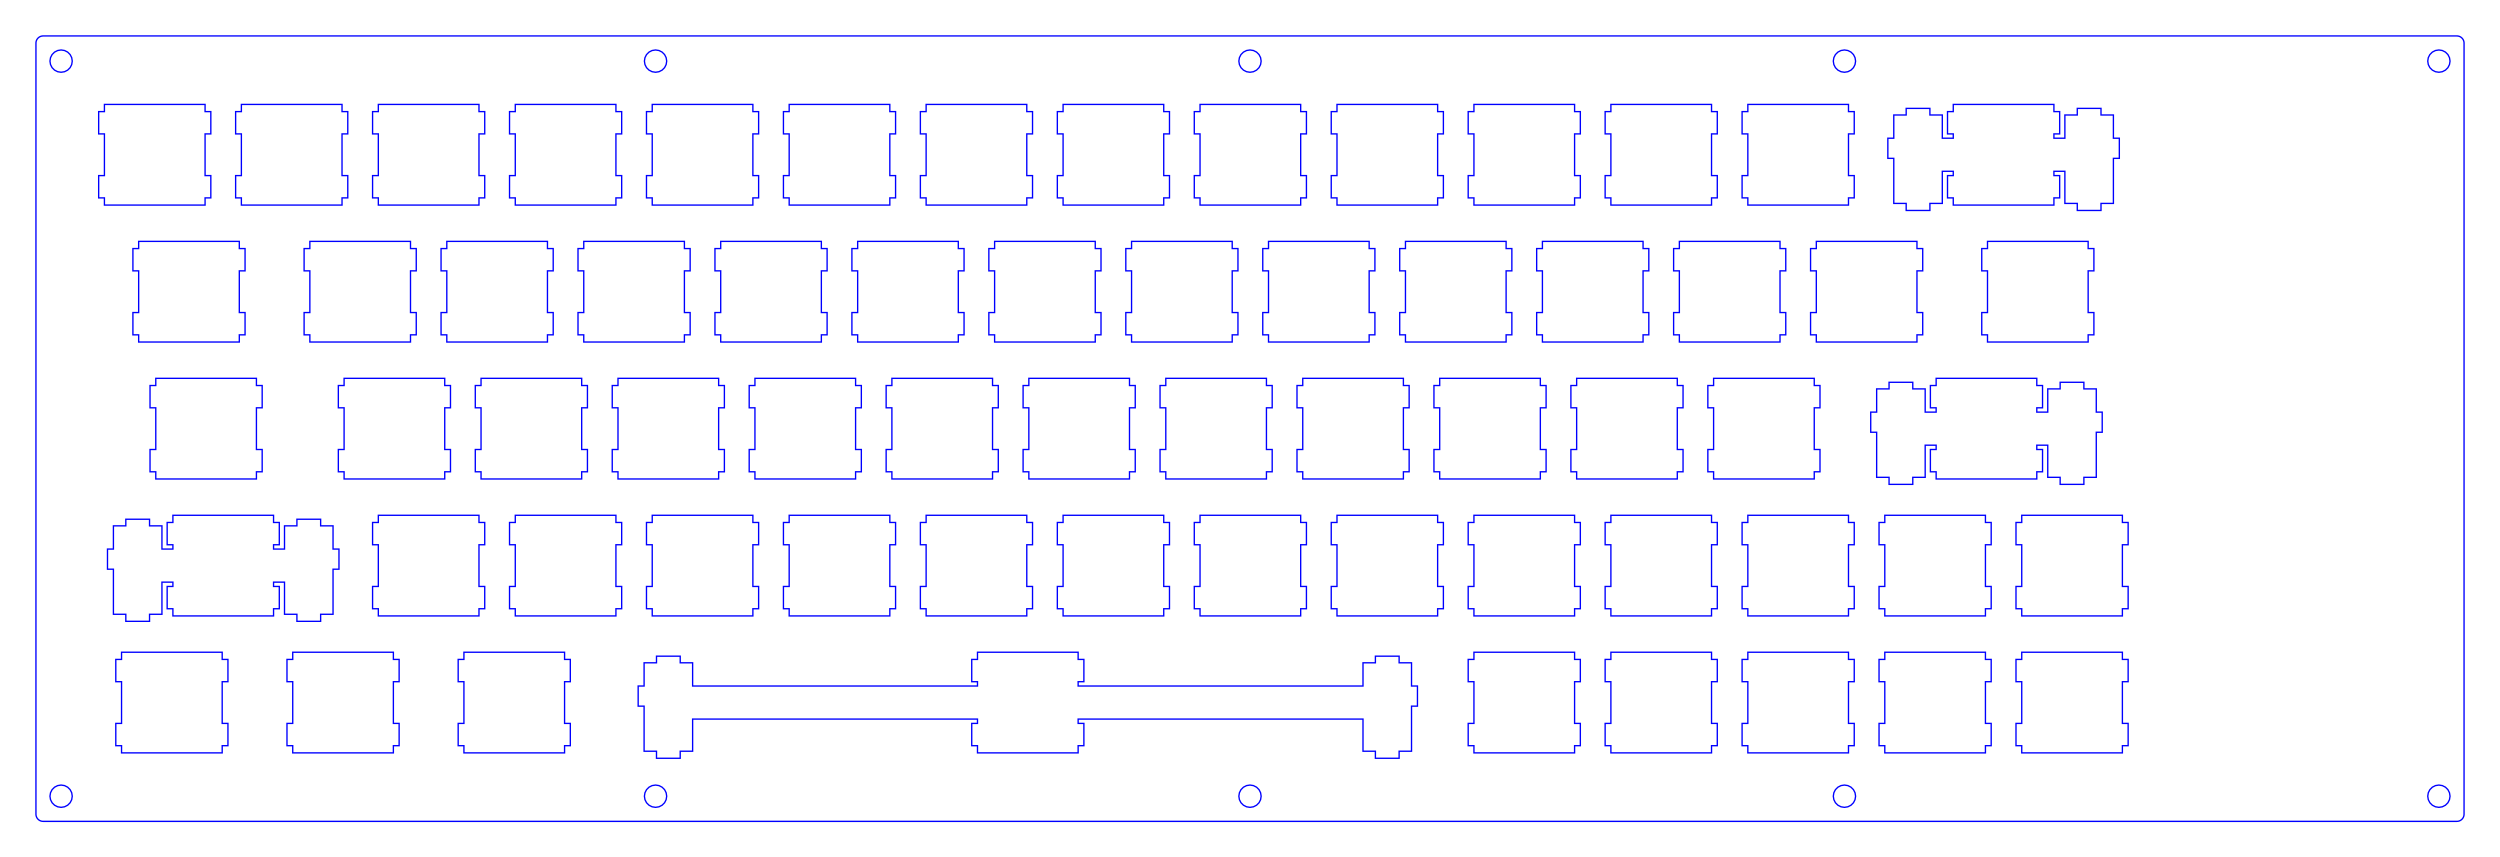 <?xml version="1.0"?>
<!-- Generated by SVGo -->
<svg width="347.752mm" height="119.252mm"
     viewBox="0.000 0.000 347.752 119.252"
     xmlns="http://www.w3.org/2000/svg" 
     xmlns:xlink="http://www.w3.org/1999/xlink">
<polygon points="341.752,5.001 341.830,5.004 341.908,5.013 341.985,5.028 342.061,5.049 342.134,5.077 342.205,5.109 342.274,5.148 342.339,5.191 342.401,5.240 342.459,5.293 342.512,5.351 342.561,5.413 342.604,5.478 342.643,5.547 342.675,5.618 342.703,5.691 342.724,5.767 342.739,5.844 342.748,5.922 342.752,6.001 342.752,113.251 342.748,113.330 342.739,113.408 342.724,113.485 342.703,113.561 342.675,113.634 342.643,113.705 342.604,113.774 342.561,113.839 342.512,113.901 342.459,113.959 342.401,114.012 342.339,114.061 342.274,114.104 342.205,114.143 342.134,114.175 342.061,114.203 341.985,114.224 341.908,114.239 341.830,114.248 341.752,114.252 6.001,114.251 5.922,114.248 5.844,114.239 5.767,114.224 5.691,114.203 5.618,114.175 5.547,114.143 5.478,114.104 5.413,114.061 5.351,114.012 5.293,113.959 5.240,113.901 5.191,113.839 5.148,113.774 5.109,113.705 5.077,113.634 5.049,113.561 5.028,113.485 5.013,113.408 5.004,113.330 5.000,113.251 5.001,6.001 5.004,5.922 5.013,5.844 5.028,5.767 5.049,5.691 5.077,5.618 5.109,5.547 5.148,5.478 5.191,5.413 5.240,5.351 5.293,5.293 5.351,5.240 5.413,5.191 5.478,5.148 5.547,5.109 5.618,5.077 5.691,5.049 5.767,5.028 5.844,5.013 5.922,5.004 6.001,5.000" style="fill:none;stroke-width:0.05mm;stroke:blue"/>
<polygon points="8.022,109.277 7.589,109.498 7.247,109.840 7.026,110.273 6.950,110.752 7.026,111.230 7.247,111.663 7.589,112.005 8.022,112.226 8.500,112.302 8.979,112.226 9.412,112.005 9.754,111.663 9.975,111.230 10.050,110.752 9.975,110.273 9.754,109.840 9.412,109.498 8.979,109.277 8.500,109.202" style="fill:none;stroke-width:0.05mm;stroke:blue"/>
<polygon points="90.709,109.277 90.277,109.498 89.934,109.840 89.714,110.273 89.638,110.752 89.714,111.230 89.934,111.663 90.277,112.005 90.709,112.226 91.188,112.302 91.667,112.226 92.099,112.005 92.442,111.663 92.662,111.230 92.738,110.752 92.662,110.273 92.442,109.840 92.099,109.498 91.667,109.277 91.188,109.202" style="fill:none;stroke-width:0.05mm;stroke:blue"/>
<polygon points="173.397,109.277 172.965,109.498 172.622,109.840 172.402,110.273 172.326,110.752 172.402,111.230 172.622,111.663 172.965,112.005 173.397,112.226 173.876,112.302 174.355,112.226 174.787,112.005 175.130,111.663 175.350,111.230 175.426,110.752 175.350,110.273 175.130,109.840 174.787,109.498 174.355,109.277 173.876,109.202" style="fill:none;stroke-width:0.05mm;stroke:blue"/>
<polygon points="256.085,109.277 255.653,109.498 255.310,109.840 255.090,110.273 255.014,110.752 255.090,111.230 255.310,111.663 255.653,112.005 256.085,112.226 256.564,112.302 257.042,112.226 257.475,112.005 257.818,111.663 258.037,111.230 258.114,110.752 258.037,110.273 257.818,109.840 257.475,109.498 257.042,109.277 256.564,109.202" style="fill:none;stroke-width:0.05mm;stroke:blue"/>
<polygon points="338.773,109.277 338.340,109.498 337.998,109.840 337.777,110.273 337.702,110.752 337.777,111.230 337.998,111.663 338.340,112.005 338.773,112.226 339.252,112.302 339.730,112.226 340.163,112.005 340.505,111.663 340.726,111.230 340.802,110.752 340.726,110.273 340.505,109.840 340.163,109.498 339.730,109.277 339.252,109.202" style="fill:none;stroke-width:0.05mm;stroke:blue"/>
<polygon points="135.969,90.726 135.969,91.726 135.169,91.726 135.169,94.825 135.969,94.825 135.969,95.426 96.344,95.426 96.344,92.196 94.619,92.196 94.619,91.275 91.319,91.275 91.319,92.196 89.594,92.196 89.594,95.426 88.769,95.426 88.769,98.226 89.594,98.226 89.594,104.495 91.319,104.495 91.319,105.476 94.619,105.476 94.619,104.495 96.344,104.495 96.344,100.025 135.969,100.025 135.969,100.626 135.169,100.626 135.169,103.726 135.969,103.726 135.969,104.726 149.969,104.726 149.969,103.726 150.769,103.726 150.769,100.626 149.969,100.626 149.969,100.025 189.594,100.025 189.594,104.495 191.319,104.495 191.319,105.476 194.619,105.476 194.619,104.495 196.344,104.495 196.344,98.226 197.169,98.226 197.169,95.426 196.344,95.426 196.344,92.196 194.619,92.196 194.619,91.275 191.319,91.275 191.319,92.196 189.594,92.196 189.594,95.426 149.969,95.426 149.969,94.825 150.769,94.825 150.769,91.726 149.969,91.726 149.969,90.726" style="fill:none;stroke-width:0.05mm;stroke:blue"/>
<polygon points="281.226,90.726 281.226,91.726 280.426,91.726 280.426,94.825 281.226,94.825 281.226,100.626 280.426,100.626 280.426,103.726 281.226,103.726 281.226,104.726 295.226,104.726 295.226,103.726 296.026,103.726 296.026,100.626 295.226,100.626 295.226,94.825 296.026,94.825 296.026,91.726 295.226,91.726 295.226,90.726" style="fill:none;stroke-width:0.05mm;stroke:blue"/>
<polygon points="262.176,90.726 262.176,91.726 261.376,91.726 261.376,94.825 262.176,94.825 262.176,100.626 261.376,100.626 261.376,103.726 262.176,103.726 262.176,104.726 276.176,104.726 276.176,103.726 276.976,103.726 276.976,100.626 276.176,100.626 276.176,94.825 276.976,94.825 276.976,91.726 276.176,91.726 276.176,90.726" style="fill:none;stroke-width:0.05mm;stroke:blue"/>
<polygon points="243.126,90.726 243.126,91.726 242.326,91.726 242.326,94.825 243.126,94.825 243.126,100.626 242.326,100.626 242.326,103.726 243.126,103.726 243.126,104.726 257.126,104.726 257.126,103.726 257.926,103.726 257.926,100.626 257.126,100.626 257.126,94.825 257.926,94.825 257.926,91.726 257.126,91.726 257.126,90.726" style="fill:none;stroke-width:0.05mm;stroke:blue"/>
<polygon points="224.076,90.726 224.076,91.726 223.276,91.726 223.276,94.825 224.076,94.825 224.076,100.626 223.276,100.626 223.276,103.726 224.076,103.726 224.076,104.726 238.076,104.726 238.076,103.726 238.876,103.726 238.876,100.626 238.076,100.626 238.076,94.825 238.876,94.825 238.876,91.726 238.076,91.726 238.076,90.726" style="fill:none;stroke-width:0.05mm;stroke:blue"/>
<polygon points="205.026,90.726 205.026,91.726 204.226,91.726 204.226,94.825 205.026,94.825 205.026,100.626 204.226,100.626 204.226,103.726 205.026,103.726 205.026,104.726 219.026,104.726 219.026,103.726 219.826,103.726 219.826,100.626 219.026,100.626 219.026,94.825 219.826,94.825 219.826,91.726 219.026,91.726 219.026,90.726" style="fill:none;stroke-width:0.05mm;stroke:blue"/>
<polygon points="64.532,90.726 64.532,91.726 63.732,91.726 63.732,94.825 64.532,94.825 64.532,100.626 63.732,100.626 63.732,103.726 64.532,103.726 64.532,104.726 78.532,104.726 78.532,103.726 79.332,103.726 79.332,100.626 78.532,100.626 78.532,94.825 79.332,94.825 79.332,91.726 78.532,91.726 78.532,90.726" style="fill:none;stroke-width:0.05mm;stroke:blue"/>
<polygon points="40.719,90.726 40.719,91.726 39.919,91.726 39.919,94.825 40.719,94.825 40.719,100.626 39.919,100.626 39.919,103.726 40.719,103.726 40.719,104.726 54.719,104.726 54.719,103.726 55.519,103.726 55.519,100.626 54.719,100.626 54.719,94.825 55.519,94.825 55.519,91.726 54.719,91.726 54.719,90.726" style="fill:none;stroke-width:0.05mm;stroke:blue"/>
<polygon points="16.907,90.726 16.907,91.726 16.107,91.726 16.107,94.825 16.907,94.825 16.907,100.626 16.107,100.626 16.107,103.726 16.907,103.726 16.907,104.726 30.907,104.726 30.907,103.726 31.707,103.726 31.707,100.626 30.907,100.626 30.907,94.825 31.707,94.825 31.707,91.726 30.907,91.726 30.907,90.726" style="fill:none;stroke-width:0.05mm;stroke:blue"/>
<polygon points="24.051,71.676 24.051,72.676 23.251,72.676 23.251,75.775 24.051,75.775 24.051,76.376 22.526,76.376 22.526,73.146 20.801,73.146 20.801,72.226 17.501,72.226 17.501,73.146 15.776,73.146 15.776,76.376 14.951,76.376 14.951,79.176 15.776,79.176 15.776,85.446 17.501,85.446 17.501,86.426 20.801,86.426 20.801,85.446 22.526,85.446 22.526,80.976 24.051,80.976 24.051,81.576 23.251,81.576 23.251,84.676 24.051,84.676 24.051,85.676 38.051,85.676 38.051,84.676 38.851,84.676 38.851,81.576 38.051,81.576 38.051,80.976 39.576,80.976 39.576,85.446 41.301,85.446 41.301,86.426 44.601,86.426 44.601,85.446 46.326,85.446 46.326,79.176 47.151,79.176 47.151,76.376 46.326,76.376 46.326,73.146 44.601,73.146 44.601,72.226 41.301,72.226 41.301,73.146 39.576,73.146 39.576,76.376 38.051,76.376 38.051,75.775 38.851,75.775 38.851,72.676 38.051,72.676 38.051,71.676" style="fill:none;stroke-width:0.05mm;stroke:blue"/>
<polygon points="281.226,71.676 281.226,72.676 280.426,72.676 280.426,75.775 281.226,75.775 281.226,81.576 280.426,81.576 280.426,84.676 281.226,84.676 281.226,85.676 295.226,85.676 295.226,84.676 296.026,84.676 296.026,81.576 295.226,81.576 295.226,75.775 296.026,75.775 296.026,72.676 295.226,72.676 295.226,71.676" style="fill:none;stroke-width:0.05mm;stroke:blue"/>
<polygon points="262.176,71.676 262.176,72.676 261.376,72.676 261.376,75.775 262.176,75.775 262.176,81.576 261.376,81.576 261.376,84.676 262.176,84.676 262.176,85.676 276.176,85.676 276.176,84.676 276.976,84.676 276.976,81.576 276.176,81.576 276.176,75.775 276.976,75.775 276.976,72.676 276.176,72.676 276.176,71.676" style="fill:none;stroke-width:0.05mm;stroke:blue"/>
<polygon points="243.126,71.676 243.126,72.676 242.326,72.676 242.326,75.775 243.126,75.775 243.126,81.576 242.326,81.576 242.326,84.676 243.126,84.676 243.126,85.676 257.126,85.676 257.126,84.676 257.926,84.676 257.926,81.576 257.126,81.576 257.126,75.775 257.926,75.775 257.926,72.676 257.126,72.676 257.126,71.676" style="fill:none;stroke-width:0.05mm;stroke:blue"/>
<polygon points="224.076,71.676 224.076,72.676 223.276,72.676 223.276,75.775 224.076,75.775 224.076,81.576 223.276,81.576 223.276,84.676 224.076,84.676 224.076,85.676 238.076,85.676 238.076,84.676 238.876,84.676 238.876,81.576 238.076,81.576 238.076,75.775 238.876,75.775 238.876,72.676 238.076,72.676 238.076,71.676" style="fill:none;stroke-width:0.05mm;stroke:blue"/>
<polygon points="205.026,71.676 205.026,72.676 204.226,72.676 204.226,75.775 205.026,75.775 205.026,81.576 204.226,81.576 204.226,84.676 205.026,84.676 205.026,85.676 219.026,85.676 219.026,84.676 219.826,84.676 219.826,81.576 219.026,81.576 219.026,75.775 219.826,75.775 219.826,72.676 219.026,72.676 219.026,71.676" style="fill:none;stroke-width:0.05mm;stroke:blue"/>
<polygon points="185.976,71.676 185.976,72.676 185.176,72.676 185.176,75.775 185.976,75.775 185.976,81.576 185.176,81.576 185.176,84.676 185.976,84.676 185.976,85.676 199.976,85.676 199.976,84.676 200.776,84.676 200.776,81.576 199.976,81.576 199.976,75.775 200.776,75.775 200.776,72.676 199.976,72.676 199.976,71.676" style="fill:none;stroke-width:0.05mm;stroke:blue"/>
<polygon points="166.926,71.676 166.926,72.676 166.126,72.676 166.126,75.775 166.926,75.775 166.926,81.576 166.126,81.576 166.126,84.676 166.926,84.676 166.926,85.676 180.926,85.676 180.926,84.676 181.726,84.676 181.726,81.576 180.926,81.576 180.926,75.775 181.726,75.775 181.726,72.676 180.926,72.676 180.926,71.676" style="fill:none;stroke-width:0.05mm;stroke:blue"/>
<polygon points="147.876,71.676 147.876,72.676 147.076,72.676 147.076,75.775 147.876,75.775 147.876,81.576 147.076,81.576 147.076,84.676 147.876,84.676 147.876,85.676 161.876,85.676 161.876,84.676 162.676,84.676 162.676,81.576 161.876,81.576 161.876,75.775 162.676,75.775 162.676,72.676 161.876,72.676 161.876,71.676" style="fill:none;stroke-width:0.05mm;stroke:blue"/>
<polygon points="128.825,71.676 128.825,72.676 128.025,72.676 128.025,75.775 128.825,75.775 128.825,81.576 128.025,81.576 128.025,84.676 128.825,84.676 128.825,85.676 142.826,85.676 142.826,84.676 143.626,84.676 143.626,81.576 142.826,81.576 142.826,75.775 143.626,75.775 143.626,72.676 142.826,72.676 142.826,71.676" style="fill:none;stroke-width:0.05mm;stroke:blue"/>
<polygon points="109.775,71.676 109.775,72.676 108.976,72.676 108.976,75.775 109.775,75.775 109.775,81.576 108.976,81.576 108.976,84.676 109.775,84.676 109.775,85.676 123.775,85.676 123.775,84.676 124.575,84.676 124.575,81.576 123.775,81.576 123.775,75.775 124.575,75.775 124.575,72.676 123.775,72.676 123.775,71.676" style="fill:none;stroke-width:0.05mm;stroke:blue"/>
<polygon points="90.726,71.676 90.726,72.676 89.926,72.676 89.926,75.775 90.726,75.775 90.726,81.576 89.926,81.576 89.926,84.676 90.726,84.676 90.726,85.676 104.726,85.676 104.726,84.676 105.525,84.676 105.525,81.576 104.726,81.576 104.726,75.775 105.525,75.775 105.525,72.676 104.726,72.676 104.726,71.676" style="fill:none;stroke-width:0.05mm;stroke:blue"/>
<polygon points="71.676,71.676 71.676,72.676 70.876,72.676 70.876,75.775 71.676,75.775 71.676,81.576 70.876,81.576 70.876,84.676 71.676,84.676 71.676,85.676 85.676,85.676 85.676,84.676 86.476,84.676 86.476,81.576 85.676,81.576 85.676,75.775 86.476,75.775 86.476,72.676 85.676,72.676 85.676,71.676" style="fill:none;stroke-width:0.05mm;stroke:blue"/>
<polygon points="52.626,71.676 52.626,72.676 51.826,72.676 51.826,75.775 52.626,75.775 52.626,81.576 51.826,81.576 51.826,84.676 52.626,84.676 52.626,85.676 66.626,85.676 66.626,84.676 67.426,84.676 67.426,81.576 66.626,81.576 66.626,75.775 67.426,75.775 67.426,72.676 66.626,72.676 66.626,71.676" style="fill:none;stroke-width:0.05mm;stroke:blue"/>
<polygon points="269.319,52.626 269.319,53.626 268.519,53.626 268.519,56.726 269.319,56.726 269.319,57.326 267.794,57.326 267.794,54.096 266.069,54.096 266.069,53.176 262.769,53.176 262.769,54.096 261.044,54.096 261.044,57.326 260.219,57.326 260.219,60.126 261.044,60.126 261.044,66.396 262.769,66.396 262.769,67.376 266.069,67.376 266.069,66.396 267.794,66.396 267.794,61.926 269.319,61.926 269.319,62.526 268.519,62.526 268.519,65.626 269.319,65.626 269.319,66.626 283.319,66.626 283.319,65.626 284.119,65.626 284.119,62.526 283.319,62.526 283.319,61.926 284.844,61.926 284.844,66.396 286.569,66.396 286.569,67.376 289.869,67.376 289.869,66.396 291.594,66.396 291.594,60.126 292.419,60.126 292.419,57.326 291.594,57.326 291.594,54.096 289.869,54.096 289.869,53.176 286.569,53.176 286.569,54.096 284.844,54.096 284.844,57.326 283.319,57.326 283.319,56.726 284.119,56.726 284.119,53.626 283.319,53.626 283.319,52.626" style="fill:none;stroke-width:0.05mm;stroke:blue"/>
<polygon points="238.363,52.626 238.363,53.626 237.563,53.626 237.563,56.726 238.363,56.726 238.363,62.526 237.563,62.526 237.563,65.626 238.363,65.626 238.363,66.626 252.363,66.626 252.363,65.626 253.163,65.626 253.163,62.526 252.363,62.526 252.363,56.726 253.163,56.726 253.163,53.626 252.363,53.626 252.363,52.626" style="fill:none;stroke-width:0.05mm;stroke:blue"/>
<polygon points="219.313,52.626 219.313,53.626 218.513,53.626 218.513,56.726 219.313,56.726 219.313,62.526 218.513,62.526 218.513,65.626 219.313,65.626 219.313,66.626 233.313,66.626 233.313,65.626 234.113,65.626 234.113,62.526 233.313,62.526 233.313,56.726 234.113,56.726 234.113,53.626 233.313,53.626 233.313,52.626" style="fill:none;stroke-width:0.05mm;stroke:blue"/>
<polygon points="200.263,52.626 200.263,53.626 199.463,53.626 199.463,56.726 200.263,56.726 200.263,62.526 199.463,62.526 199.463,65.626 200.263,65.626 200.263,66.626 214.263,66.626 214.263,65.626 215.063,65.626 215.063,62.526 214.263,62.526 214.263,56.726 215.063,56.726 215.063,53.626 214.263,53.626 214.263,52.626" style="fill:none;stroke-width:0.05mm;stroke:blue"/>
<polygon points="181.213,52.626 181.213,53.626 180.413,53.626 180.413,56.726 181.213,56.726 181.213,62.526 180.413,62.526 180.413,65.626 181.213,65.626 181.213,66.626 195.213,66.626 195.213,65.626 196.013,65.626 196.013,62.526 195.213,62.526 195.213,56.726 196.013,56.726 196.013,53.626 195.213,53.626 195.213,52.626" style="fill:none;stroke-width:0.05mm;stroke:blue"/>
<polygon points="162.163,52.626 162.163,53.626 161.363,53.626 161.363,56.726 162.163,56.726 162.163,62.526 161.363,62.526 161.363,65.626 162.163,65.626 162.163,66.626 176.163,66.626 176.163,65.626 176.963,65.626 176.963,62.526 176.163,62.526 176.163,56.726 176.963,56.726 176.963,53.626 176.163,53.626 176.163,52.626" style="fill:none;stroke-width:0.05mm;stroke:blue"/>
<polygon points="143.113,52.626 143.113,53.626 142.313,53.626 142.313,56.726 143.113,56.726 143.113,62.526 142.313,62.526 142.313,65.626 143.113,65.626 143.113,66.626 157.113,66.626 157.113,65.626 157.913,65.626 157.913,62.526 157.113,62.526 157.113,56.726 157.913,56.726 157.913,53.626 157.113,53.626 157.113,52.626" style="fill:none;stroke-width:0.05mm;stroke:blue"/>
<polygon points="124.063,52.626 124.063,53.626 123.263,53.626 123.263,56.726 124.063,56.726 124.063,62.526 123.263,62.526 123.263,65.626 124.063,65.626 124.063,66.626 138.063,66.626 138.063,65.626 138.863,65.626 138.863,62.526 138.063,62.526 138.063,56.726 138.863,56.726 138.863,53.626 138.063,53.626 138.063,52.626" style="fill:none;stroke-width:0.05mm;stroke:blue"/>
<polygon points="105.013,52.626 105.013,53.626 104.213,53.626 104.213,56.726 105.013,56.726 105.013,62.526 104.213,62.526 104.213,65.626 105.013,65.626 105.013,66.626 119.013,66.626 119.013,65.626 119.813,65.626 119.813,62.526 119.013,62.526 119.013,56.726 119.813,56.726 119.813,53.626 119.013,53.626 119.013,52.626" style="fill:none;stroke-width:0.05mm;stroke:blue"/>
<polygon points="85.963,52.626 85.963,53.626 85.163,53.626 85.163,56.726 85.963,56.726 85.963,62.526 85.163,62.526 85.163,65.626 85.963,65.626 85.963,66.626 99.963,66.626 99.963,65.626 100.763,65.626 100.763,62.526 99.963,62.526 99.963,56.726 100.763,56.726 100.763,53.626 99.963,53.626 99.963,52.626" style="fill:none;stroke-width:0.05mm;stroke:blue"/>
<polygon points="66.913,52.626 66.913,53.626 66.113,53.626 66.113,56.726 66.913,56.726 66.913,62.526 66.113,62.526 66.113,65.626 66.913,65.626 66.913,66.626 80.913,66.626 80.913,65.626 81.713,65.626 81.713,62.526 80.913,62.526 80.913,56.726 81.713,56.726 81.713,53.626 80.913,53.626 80.913,52.626" style="fill:none;stroke-width:0.05mm;stroke:blue"/>
<polygon points="47.863,52.626 47.863,53.626 47.063,53.626 47.063,56.726 47.863,56.726 47.863,62.526 47.063,62.526 47.063,65.626 47.863,65.626 47.863,66.626 61.863,66.626 61.863,65.626 62.663,65.626 62.663,62.526 61.863,62.526 61.863,56.726 62.663,56.726 62.663,53.626 61.863,53.626 61.863,52.626" style="fill:none;stroke-width:0.05mm;stroke:blue"/>
<polygon points="21.669,52.626 21.669,53.626 20.869,53.626 20.869,56.726 21.669,56.726 21.669,62.526 20.869,62.526 20.869,65.626 21.669,65.626 21.669,66.626 35.669,66.626 35.669,65.626 36.469,65.626 36.469,62.526 35.669,62.526 35.669,56.726 36.469,56.726 36.469,53.626 35.669,53.626 35.669,52.626" style="fill:none;stroke-width:0.05mm;stroke:blue"/>
<polygon points="276.463,33.576 276.463,34.576 275.663,34.576 275.663,37.676 276.463,37.676 276.463,43.476 275.663,43.476 275.663,46.576 276.463,46.576 276.463,47.576 290.463,47.576 290.463,46.576 291.263,46.576 291.263,43.476 290.463,43.476 290.463,37.676 291.263,37.676 291.263,34.576 290.463,34.576 290.463,33.576" style="fill:none;stroke-width:0.05mm;stroke:blue"/>
<polygon points="252.651,33.576 252.651,34.576 251.851,34.576 251.851,37.676 252.651,37.676 252.651,43.476 251.851,43.476 251.851,46.576 252.651,46.576 252.651,47.576 266.651,47.576 266.651,46.576 267.451,46.576 267.451,43.476 266.651,43.476 266.651,37.676 267.451,37.676 267.451,34.576 266.651,34.576 266.651,33.576" style="fill:none;stroke-width:0.05mm;stroke:blue"/>
<polygon points="233.601,33.576 233.601,34.576 232.801,34.576 232.801,37.676 233.601,37.676 233.601,43.476 232.801,43.476 232.801,46.576 233.601,46.576 233.601,47.576 247.601,47.576 247.601,46.576 248.401,46.576 248.401,43.476 247.601,43.476 247.601,37.676 248.401,37.676 248.401,34.576 247.601,34.576 247.601,33.576" style="fill:none;stroke-width:0.05mm;stroke:blue"/>
<polygon points="214.551,33.576 214.551,34.576 213.751,34.576 213.751,37.676 214.551,37.676 214.551,43.476 213.751,43.476 213.751,46.576 214.551,46.576 214.551,47.576 228.551,47.576 228.551,46.576 229.351,46.576 229.351,43.476 228.551,43.476 228.551,37.676 229.351,37.676 229.351,34.576 228.551,34.576 228.551,33.576" style="fill:none;stroke-width:0.05mm;stroke:blue"/>
<polygon points="195.501,33.576 195.501,34.576 194.701,34.576 194.701,37.676 195.501,37.676 195.501,43.476 194.701,43.476 194.701,46.576 195.501,46.576 195.501,47.576 209.501,47.576 209.501,46.576 210.301,46.576 210.301,43.476 209.501,43.476 209.501,37.676 210.301,37.676 210.301,34.576 209.501,34.576 209.501,33.576" style="fill:none;stroke-width:0.05mm;stroke:blue"/>
<polygon points="176.451,33.576 176.451,34.576 175.651,34.576 175.651,37.676 176.451,37.676 176.451,43.476 175.651,43.476 175.651,46.576 176.451,46.576 176.451,47.576 190.451,47.576 190.451,46.576 191.251,46.576 191.251,43.476 190.451,43.476 190.451,37.676 191.251,37.676 191.251,34.576 190.451,34.576 190.451,33.576" style="fill:none;stroke-width:0.05mm;stroke:blue"/>
<polygon points="157.401,33.576 157.401,34.576 156.601,34.576 156.601,37.676 157.401,37.676 157.401,43.476 156.601,43.476 156.601,46.576 157.401,46.576 157.401,47.576 171.401,47.576 171.401,46.576 172.201,46.576 172.201,43.476 171.401,43.476 171.401,37.676 172.201,37.676 172.201,34.576 171.401,34.576 171.401,33.576" style="fill:none;stroke-width:0.05mm;stroke:blue"/>
<polygon points="138.351,33.576 138.351,34.576 137.550,34.576 137.550,37.676 138.351,37.676 138.351,43.476 137.550,43.476 137.550,46.576 138.351,46.576 138.351,47.576 152.351,47.576 152.351,46.576 153.151,46.576 153.151,43.476 152.351,43.476 152.351,37.676 153.151,37.676 153.151,34.576 152.351,34.576 152.351,33.576" style="fill:none;stroke-width:0.05mm;stroke:blue"/>
<polygon points="119.301,33.576 119.301,34.576 118.501,34.576 118.501,37.676 119.301,37.676 119.301,43.476 118.501,43.476 118.501,46.576 119.301,46.576 119.301,47.576 133.301,47.576 133.301,46.576 134.101,46.576 134.101,43.476 133.301,43.476 133.301,37.676 134.101,37.676 134.101,34.576 133.301,34.576 133.301,33.576" style="fill:none;stroke-width:0.05mm;stroke:blue"/>
<polygon points="100.251,33.576 100.251,34.576 99.451,34.576 99.451,37.676 100.251,37.676 100.251,43.476 99.451,43.476 99.451,46.576 100.251,46.576 100.251,47.576 114.251,47.576 114.251,46.576 115.051,46.576 115.051,43.476 114.251,43.476 114.251,37.676 115.051,37.676 115.051,34.576 114.251,34.576 114.251,33.576" style="fill:none;stroke-width:0.05mm;stroke:blue"/>
<polygon points="81.201,33.576 81.201,34.576 80.401,34.576 80.401,37.676 81.201,37.676 81.201,43.476 80.401,43.476 80.401,46.576 81.201,46.576 81.201,47.576 95.201,47.576 95.201,46.576 96.001,46.576 96.001,43.476 95.201,43.476 95.201,37.676 96.001,37.676 96.001,34.576 95.201,34.576 95.201,33.576" style="fill:none;stroke-width:0.05mm;stroke:blue"/>
<polygon points="62.151,33.576 62.151,34.576 61.351,34.576 61.351,37.676 62.151,37.676 62.151,43.476 61.351,43.476 61.351,46.576 62.151,46.576 62.151,47.576 76.151,47.576 76.151,46.576 76.951,46.576 76.951,43.476 76.151,43.476 76.151,37.676 76.951,37.676 76.951,34.576 76.151,34.576 76.151,33.576" style="fill:none;stroke-width:0.05mm;stroke:blue"/>
<polygon points="43.101,33.576 43.101,34.576 42.301,34.576 42.301,37.676 43.101,37.676 43.101,43.476 42.301,43.476 42.301,46.576 43.101,46.576 43.101,47.576 57.101,47.576 57.101,46.576 57.901,46.576 57.901,43.476 57.101,43.476 57.101,37.676 57.901,37.676 57.901,34.576 57.101,34.576 57.101,33.576" style="fill:none;stroke-width:0.05mm;stroke:blue"/>
<polygon points="19.288,33.576 19.288,34.576 18.488,34.576 18.488,37.676 19.288,37.676 19.288,43.476 18.488,43.476 18.488,46.576 19.288,46.576 19.288,47.576 33.288,47.576 33.288,46.576 34.088,46.576 34.088,43.476 33.288,43.476 33.288,37.676 34.088,37.676 34.088,34.576 33.288,34.576 33.288,33.576" style="fill:none;stroke-width:0.05mm;stroke:blue"/>
<polygon points="271.701,14.525 271.701,15.525 270.901,15.525 270.901,18.626 271.701,18.626 271.701,19.225 270.176,19.225 270.176,15.995 268.451,15.995 268.451,15.076 265.151,15.076 265.151,15.995 263.426,15.995 263.426,19.225 262.601,19.225 262.601,22.026 263.426,22.026 263.426,28.295 265.151,28.295 265.151,29.276 268.451,29.276 268.451,28.295 270.176,28.295 270.176,23.826 271.701,23.826 271.701,24.425 270.901,24.425 270.901,27.526 271.701,27.526 271.701,28.526 285.701,28.526 285.701,27.526 286.501,27.526 286.501,24.425 285.701,24.425 285.701,23.826 287.226,23.826 287.226,28.295 288.951,28.295 288.951,29.276 292.251,29.276 292.251,28.295 293.976,28.295 293.976,22.026 294.801,22.026 294.801,19.225 293.976,19.225 293.976,15.995 292.251,15.995 292.251,15.076 288.951,15.076 288.951,15.995 287.226,15.995 287.226,19.225 285.701,19.225 285.701,18.626 286.501,18.626 286.501,15.525 285.701,15.525 285.701,14.525" style="fill:none;stroke-width:0.05mm;stroke:blue"/>
<polygon points="243.126,14.525 243.126,15.525 242.326,15.525 242.326,18.626 243.126,18.626 243.126,24.425 242.326,24.425 242.326,27.526 243.126,27.526 243.126,28.526 257.126,28.526 257.126,27.526 257.926,27.526 257.926,24.425 257.126,24.425 257.126,18.626 257.926,18.626 257.926,15.525 257.126,15.525 257.126,14.525" style="fill:none;stroke-width:0.05mm;stroke:blue"/>
<polygon points="224.076,14.525 224.076,15.525 223.276,15.525 223.276,18.626 224.076,18.626 224.076,24.425 223.276,24.425 223.276,27.526 224.076,27.526 224.076,28.526 238.076,28.526 238.076,27.526 238.876,27.526 238.876,24.425 238.076,24.425 238.076,18.626 238.876,18.626 238.876,15.525 238.076,15.525 238.076,14.525" style="fill:none;stroke-width:0.05mm;stroke:blue"/>
<polygon points="205.026,14.525 205.026,15.525 204.226,15.525 204.226,18.626 205.026,18.626 205.026,24.425 204.226,24.425 204.226,27.526 205.026,27.526 205.026,28.526 219.026,28.526 219.026,27.526 219.826,27.526 219.826,24.425 219.026,24.425 219.026,18.626 219.826,18.626 219.826,15.525 219.026,15.525 219.026,14.525" style="fill:none;stroke-width:0.05mm;stroke:blue"/>
<polygon points="185.976,14.525 185.976,15.525 185.176,15.525 185.176,18.626 185.976,18.626 185.976,24.425 185.176,24.425 185.176,27.526 185.976,27.526 185.976,28.526 199.976,28.526 199.976,27.526 200.776,27.526 200.776,24.425 199.976,24.425 199.976,18.626 200.776,18.626 200.776,15.525 199.976,15.525 199.976,14.525" style="fill:none;stroke-width:0.05mm;stroke:blue"/>
<polygon points="166.926,14.525 166.926,15.525 166.126,15.525 166.126,18.626 166.926,18.626 166.926,24.425 166.126,24.425 166.126,27.526 166.926,27.526 166.926,28.526 180.926,28.526 180.926,27.526 181.726,27.526 181.726,24.425 180.926,24.425 180.926,18.626 181.726,18.626 181.726,15.525 180.926,15.525 180.926,14.525" style="fill:none;stroke-width:0.05mm;stroke:blue"/>
<polygon points="147.876,14.525 147.876,15.525 147.076,15.525 147.076,18.626 147.876,18.626 147.876,24.425 147.076,24.425 147.076,27.526 147.876,27.526 147.876,28.526 161.876,28.526 161.876,27.526 162.676,27.526 162.676,24.425 161.876,24.425 161.876,18.626 162.676,18.626 162.676,15.525 161.876,15.525 161.876,14.525" style="fill:none;stroke-width:0.05mm;stroke:blue"/>
<polygon points="128.825,14.525 128.825,15.525 128.025,15.525 128.025,18.626 128.825,18.626 128.825,24.425 128.025,24.425 128.025,27.526 128.825,27.526 128.825,28.526 142.826,28.526 142.826,27.526 143.626,27.526 143.626,24.425 142.826,24.425 142.826,18.626 143.626,18.626 143.626,15.525 142.826,15.525 142.826,14.525" style="fill:none;stroke-width:0.05mm;stroke:blue"/>
<polygon points="109.775,14.525 109.775,15.525 108.976,15.525 108.976,18.626 109.775,18.626 109.775,24.425 108.976,24.425 108.976,27.526 109.775,27.526 109.775,28.526 123.775,28.526 123.775,27.526 124.575,27.526 124.575,24.425 123.775,24.425 123.775,18.626 124.575,18.626 124.575,15.525 123.775,15.525 123.775,14.525" style="fill:none;stroke-width:0.05mm;stroke:blue"/>
<polygon points="90.726,14.525 90.726,15.525 89.926,15.525 89.926,18.626 90.726,18.626 90.726,24.425 89.926,24.425 89.926,27.526 90.726,27.526 90.726,28.526 104.726,28.526 104.726,27.526 105.525,27.526 105.525,24.425 104.726,24.425 104.726,18.626 105.525,18.626 105.525,15.525 104.726,15.525 104.726,14.525" style="fill:none;stroke-width:0.05mm;stroke:blue"/>
<polygon points="71.676,14.525 71.676,15.525 70.876,15.525 70.876,18.626 71.676,18.626 71.676,24.425 70.876,24.425 70.876,27.526 71.676,27.526 71.676,28.526 85.676,28.526 85.676,27.526 86.476,27.526 86.476,24.425 85.676,24.425 85.676,18.626 86.476,18.626 86.476,15.525 85.676,15.525 85.676,14.525" style="fill:none;stroke-width:0.05mm;stroke:blue"/>
<polygon points="52.626,14.525 52.626,15.525 51.826,15.525 51.826,18.626 52.626,18.626 52.626,24.425 51.826,24.425 51.826,27.526 52.626,27.526 52.626,28.526 66.626,28.526 66.626,27.526 67.426,27.526 67.426,24.425 66.626,24.425 66.626,18.626 67.426,18.626 67.426,15.525 66.626,15.525 66.626,14.525" style="fill:none;stroke-width:0.05mm;stroke:blue"/>
<polygon points="33.576,14.525 33.576,15.525 32.776,15.525 32.776,18.626 33.576,18.626 33.576,24.425 32.776,24.425 32.776,27.526 33.576,27.526 33.576,28.526 47.576,28.526 47.576,27.526 48.376,27.526 48.376,24.425 47.576,24.425 47.576,18.626 48.376,18.626 48.376,15.525 47.576,15.525 47.576,14.525" style="fill:none;stroke-width:0.05mm;stroke:blue"/>
<polygon points="14.525,14.525 14.525,15.525 13.725,15.525 13.725,18.626 14.525,18.626 14.525,24.425 13.725,24.425 13.725,27.526 14.525,27.526 14.525,28.526 28.526,28.526 28.526,27.526 29.326,27.526 29.326,24.425 28.526,24.425 28.526,18.626 29.326,18.626 29.326,15.525 28.526,15.525 28.526,14.525" style="fill:none;stroke-width:0.05mm;stroke:blue"/>
<polygon points="8.022,7.026 7.589,7.247 7.247,7.589 7.026,8.022 6.950,8.501 7.026,8.979 7.247,9.412 7.589,9.754 8.022,9.975 8.500,10.051 8.979,9.975 9.412,9.754 9.754,9.412 9.975,8.979 10.050,8.501 9.975,8.022 9.754,7.589 9.412,7.247 8.979,7.026 8.500,6.951" style="fill:none;stroke-width:0.05mm;stroke:blue"/>
<polygon points="338.773,7.026 338.340,7.247 337.998,7.589 337.777,8.022 337.702,8.501 337.777,8.979 337.998,9.412 338.340,9.754 338.773,9.975 339.252,10.051 339.730,9.975 340.163,9.754 340.505,9.412 340.726,8.979 340.802,8.501 340.726,8.022 340.505,7.589 340.163,7.247 339.730,7.026 339.252,6.951" style="fill:none;stroke-width:0.05mm;stroke:blue"/>
<polygon points="256.085,7.026 255.653,7.247 255.310,7.589 255.090,8.022 255.014,8.501 255.090,8.979 255.310,9.412 255.653,9.754 256.085,9.975 256.564,10.051 257.042,9.975 257.475,9.754 257.818,9.412 258.037,8.979 258.114,8.501 258.037,8.022 257.818,7.589 257.475,7.247 257.042,7.026 256.564,6.951" style="fill:none;stroke-width:0.05mm;stroke:blue"/>
<polygon points="173.397,7.026 172.965,7.247 172.622,7.589 172.402,8.022 172.326,8.501 172.402,8.979 172.622,9.412 172.965,9.754 173.397,9.975 173.876,10.051 174.355,9.975 174.787,9.754 175.130,9.412 175.350,8.979 175.426,8.501 175.350,8.022 175.130,7.589 174.787,7.247 174.355,7.026 173.876,6.951" style="fill:none;stroke-width:0.05mm;stroke:blue"/>
<polygon points="90.709,7.026 90.277,7.247 89.934,7.589 89.714,8.022 89.638,8.501 89.714,8.979 89.934,9.412 90.277,9.754 90.709,9.975 91.188,10.051 91.667,9.975 92.099,9.754 92.442,9.412 92.662,8.979 92.738,8.501 92.662,8.022 92.442,7.589 92.099,7.247 91.667,7.026 91.188,6.951" style="fill:none;stroke-width:0.05mm;stroke:blue"/>
</svg>
